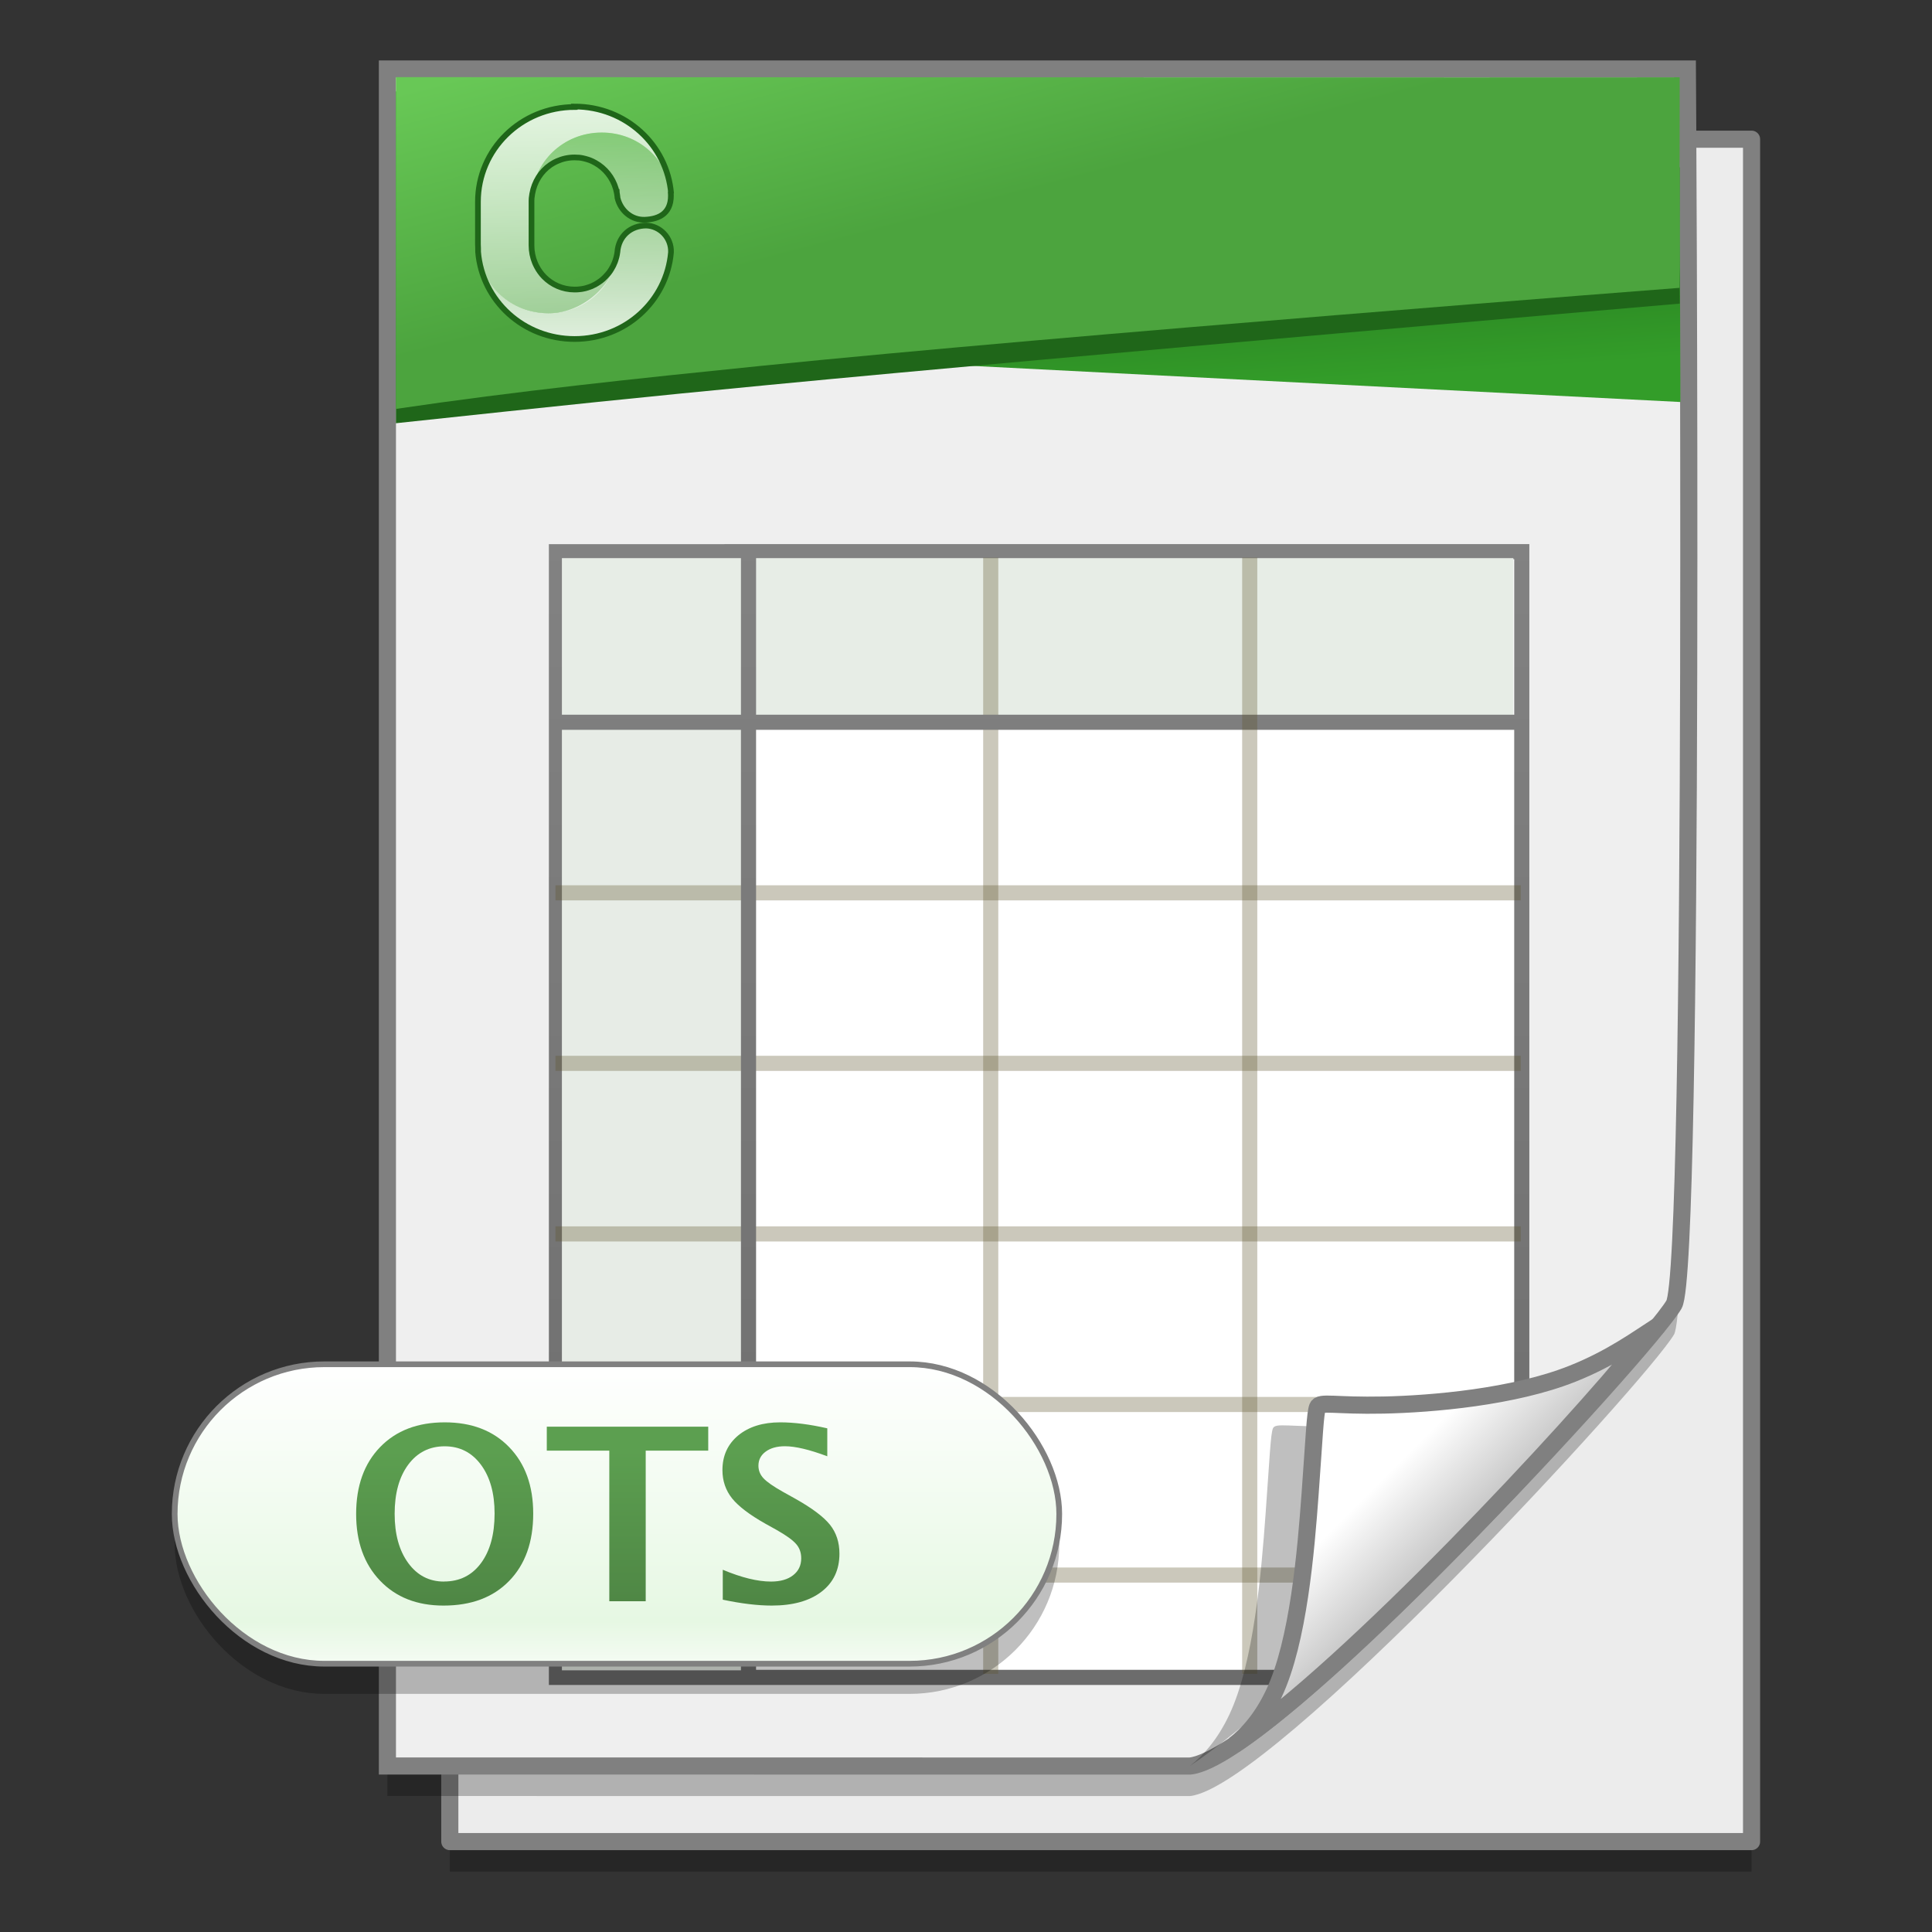 <?xml version="1.0" encoding="UTF-8" standalone="no"?>
<!-- Created with Inkscape (http://www.inkscape.org/) -->

<svg
   xmlns:osb="http://www.openswatchbook.org/uri/2009/osb"
   xmlns:dc="http://purl.org/dc/elements/1.1/"
   xmlns:cc="http://creativecommons.org/ns#"
   xmlns:rdf="http://www.w3.org/1999/02/22-rdf-syntax-ns#"
   xmlns:svg="http://www.w3.org/2000/svg"
   xmlns="http://www.w3.org/2000/svg"
   xmlns:xlink="http://www.w3.org/1999/xlink"
   xmlns:sodipodi="http://sodipodi.sourceforge.net/DTD/sodipodi-0.dtd"
   xmlns:inkscape="http://www.inkscape.org/namespaces/inkscape"
   width="128"
   height="128"
   viewBox="0 0 33.867 33.867"
   version="1.1"
   id="svg8"
   inkscape:version="0.92.2 5c3e80d, 2017-08-06"
   sodipodi:docname="application-vnd.oasis.opendocument.spreadsheet-template.svg">
  <rect x="0" y="0" width="33.867" height="33.867" fill="#333333" stroke="none"/>
  <defs
     id="defs2">
    <linearGradient
       inkscape:collect="always"
       id="linearGradient5369">
      <stop
         style="stop-color:#5c9f50;stop-opacity:1"
         offset="0"
         id="stop5365" />
      <stop
         style="stop-color:#4f8745;stop-opacity:1"
         offset="1"
         id="stop5367" />
    </linearGradient>
    <linearGradient
       osb:paint="solid"
       id="linearGradient6987">
      <stop
         id="stop6985"
         offset="0"
         style="stop-color:#77d2fb;stop-opacity:1;" />
    </linearGradient>
    <linearGradient
       id="linearGradient1268"
       inkscape:collect="always">
      <stop
         id="stop1264"
         offset="0"
         style="stop-color:#68c856;stop-opacity:1" />
      <stop
         id="stop1266"
         offset="1"
         style="stop-color:#4ca43e;stop-opacity:1" />
    </linearGradient>
    <linearGradient
       id="linearGradient3251">
      <stop
         id="stop3253"
         style="stop-color:#828282"
         offset="0" />
      <stop
         id="stop3255"
         style="stop-color:#6c6c6c"
         offset="1" />
    </linearGradient>
    <linearGradient
       gradientTransform="matrix(0.677,0,0,0.598,37.524,268.917)"
       y2="40.011"
       x2="17.072"
       y1="6.002"
       x1="17.072"
       gradientUnits="userSpaceOnUse"
       id="linearGradient1189-8"
       xlink:href="#linearGradient3251"
       inkscape:collect="always" />
    <linearGradient
       id="linearGradient4758">
      <stop
         id="stop4760"
         offset="0"
         style="stop-color:#ffffff;stop-opacity:0.82;" />
      <stop
         id="stop4762"
         offset="1"
         style="stop-color:#ffffff;stop-opacity:0.246;" />
    </linearGradient>
    <linearGradient
       id="linearGradient4714">
      <stop
         style="stop-color:#ffffff;stop-opacity:0.824;"
         offset="0"
         id="stop4716" />
      <stop
         style="stop-color:#ffffff;stop-opacity:0.471;"
         offset="1"
         id="stop4718" />
    </linearGradient>
    <linearGradient
       y2="20.144"
       x2="64.234"
       y1="122.151"
       x1="64.234"
       gradientTransform="matrix(0.049,0,0,0.049,15.717,2.386)"
       gradientUnits="userSpaceOnUse"
       id="linearGradient2071"
       xlink:href="#linearGradient4758"
       inkscape:collect="always" />
    <linearGradient
       y2="109.733"
       x2="64.047"
       y1="6.09"
       x1="64.047"
       gradientTransform="matrix(0.049,0,0,0.049,15.717,2.386)"
       gradientUnits="userSpaceOnUse"
       id="linearGradient2073"
       xlink:href="#linearGradient4714"
       inkscape:collect="always" />
    <linearGradient
       id="linearGradient2324"
       inkscape:collect="always">
      <stop
         id="stop2320"
         offset="0"
         style="stop-color:#ffffff;stop-opacity:1" />
      <stop
         id="stop2322"
         offset="1"
         style="stop-color:#c7c7c7;stop-opacity:1" />
    </linearGradient>
    <linearGradient
       inkscape:collect="always"
       xlink:href="#linearGradient1268"
       id="linearGradient1270"
       x1="6.302"
       y1="264.013"
       x2="7.516"
       y2="268.61"
       gradientUnits="userSpaceOnUse"
       gradientTransform="matrix(0.949,0,0,0.948,36.531,14.484)" />
    <linearGradient
       id="linearGradient4022">
      <stop
         id="stop4024"
         offset="0"
         style="stop-color:#2e8d25;stop-opacity:1" />
      <stop
         id="stop4026"
         offset="1"
         style="stop-color:#339d29;stop-opacity:1" />
    </linearGradient>
    <linearGradient
       inkscape:collect="always"
       xlink:href="#linearGradient4022"
       id="linearGradient1898"
       x1="16.171"
       y1="268.502"
       x2="16.285"
       y2="269.73"
       gradientUnits="userSpaceOnUse"
       gradientTransform="matrix(1.199,0,0,0.948,34.684,14.484)" />
    <linearGradient
       gradientUnits="userSpaceOnUse"
       y2="290.251"
       x2="-59.864"
       y1="289.062"
       x1="-61.053"
       id="linearGradient2326"
       xlink:href="#linearGradient2324"
       inkscape:collect="always"
       gradientTransform="matrix(0.994,0,0,0.994,120.514,1.705)" />
    <linearGradient
       inkscape:collect="always"
       xlink:href="#linearGradient3251"
       id="linearGradient1744"
       gradientUnits="userSpaceOnUse"
       gradientTransform="matrix(0.677,0,0,0.598,37.541,268.917)"
       x1="22.084"
       y1="6"
       x2="22.084"
       y2="40" />
    <linearGradient
       id="linearGradient3878">
      <stop
         id="stop3880"
         offset="0"
         style="stop-color:#ffffff;stop-opacity:1;" />
      <stop
         style="stop-color:#e6f8e3;stop-opacity:1;"
         offset="0.829"
         id="stop3968" />
      <stop
         id="stop3882"
         offset="1"
         style="stop-color:#f8fcf7;stop-opacity:1;" />
    </linearGradient>
    <linearGradient
       gradientUnits="userSpaceOnUse"
       y2="293.29"
       x2="9.183"
       y1="287.842"
       x1="9.183"
       id="linearGradient2562"
       xlink:href="#linearGradient3878"
       inkscape:collect="always"
       gradientTransform="translate(23.256,-15.576)" />
    <linearGradient
       inkscape:collect="always"
       xlink:href="#linearGradient5369"
       id="linearGradient5371"
       x1="33.119"
       y1="273.789"
       x2="33.119"
       y2="276.429"
       gradientUnits="userSpaceOnUse" />
    <linearGradient
       inkscape:collect="always"
       xlink:href="#linearGradient5369"
       id="linearGradient5425"
       gradientUnits="userSpaceOnUse"
       x1="33.119"
       y1="273.789"
       x2="33.119"
       y2="276.429" />
    <linearGradient
       inkscape:collect="always"
       xlink:href="#linearGradient5369"
       id="linearGradient5427"
       gradientUnits="userSpaceOnUse"
       x1="33.119"
       y1="273.789"
       x2="33.119"
       y2="276.429" />
    <linearGradient
       inkscape:collect="always"
       xlink:href="#linearGradient5369"
       id="linearGradient5429"
       gradientUnits="userSpaceOnUse"
       x1="33.119"
       y1="273.789"
       x2="33.119"
       y2="276.429" />
  </defs>
  <sodipodi:namedview
     id="base"
     pagecolor="#ffffff"
     bordercolor="#666666"
     borderopacity="1.0"
     inkscape:pageopacity="0.0"
     inkscape:pageshadow="2"
     inkscape:zoom="2.4101856"
     inkscape:cx="69.661609"
     inkscape:cy="50.750611"
     inkscape:document-units="mm"
     inkscape:current-layer="layer1"
     showgrid="false"
     units="px"
     inkscape:window-width="1600"
     inkscape:window-height="811"
     inkscape:window-x="0"
     inkscape:window-y="0"
     inkscape:window-maximized="1"
     showguides="false" />
  <g
     inkscape:label="Layer 1"
     inkscape:groupmode="layer"
     id="layer1"
     transform="translate(0,-263.133)">
    <g
       id="g3940-7"
       style="font-style:normal;font-variant:normal;font-weight:normal;font-stretch:normal;font-size:6.36px;line-height:125%;font-family:'Lucida Grande';-inkscape-font-specification:'Lucida Grande';letter-spacing:0px;word-spacing:0px;fill:#000000;fill-opacity:1;stroke:none"
       transform="matrix(0.236,0,0,0.236,70.363,243.925)" />
    <g
       style="stroke-width:4.084"
       inkscape:transform-center-y="-9.4924686"
       inkscape:transform-center-x="5.4653607"
       inkscape:label="Capa 1"
       id="layer1-4-3-1"
       transform="matrix(0.536,0,0,0.537,-260.974,-67.765)">
      <g
         style="stroke-width:4.084"
         id="layer1-3-65-9-55"
         inkscape:label="Capa 1"
         transform="translate(0.42,0.035)" />
    </g>
    <g
       style="stroke-width:4.084"
       inkscape:transform-center-y="-9.4924686"
       inkscape:transform-center-x="5.4653607"
       inkscape:label="Capa 1"
       id="layer1-4-582"
       transform="matrix(0.536,0,0,0.537,-260.974,-67.74)">
      <g
         style="stroke-width:4.084"
         id="layer1-3-65-982"
         inkscape:label="Capa 1"
         transform="translate(0.42,0.035)" />
    </g>
    <g
       style="stroke-width:4.084"
       inkscape:transform-center-y="-9.4924686"
       inkscape:transform-center-x="5.4653607"
       inkscape:label="Capa 1"
       id="layer1-4-3-2-07"
       transform="matrix(0.511,0,0,0.512,-295.36,-48.364)">
      <g
         style="stroke-width:4.084"
         id="layer1-3-65-9-9-4"
         inkscape:label="Capa 1"
         transform="translate(0.42,0.035)" />
    </g>
    <g
       style="stroke-width:4.084"
       inkscape:transform-center-y="-9.4924686"
       inkscape:transform-center-x="5.4653607"
       inkscape:label="Capa 1"
       id="layer1-4-1-85"
       transform="matrix(0.511,0,0,0.512,-295.36,-48.34)">
      <g
         style="stroke-width:4.084"
         id="layer1-3-65-2-8"
         inkscape:label="Capa 1"
         transform="translate(0.42,0.035)" />
    </g>
    <g
       style="stroke-width:4.283"
       inkscape:transform-center-y="-9.4924686"
       inkscape:transform-center-x="5.4653607"
       inkscape:label="Capa 1"
       id="layer1-4-3-3-30"
       transform="matrix(0.511,0,0,0.512,-285.786,-54.127)">
      <g
         style="stroke-width:4.283"
         id="layer1-3-65-9-90-62"
         inkscape:label="Capa 1"
         transform="translate(0.42,0.035)" />
    </g>
    <g
       style="stroke-width:4.283"
       inkscape:transform-center-y="-9.4924686"
       inkscape:transform-center-x="5.4653607"
       inkscape:label="Capa 1"
       id="layer1-4-5-25"
       transform="matrix(0.511,0,0,0.512,-288.558,-54.127)">
      <g
         style="stroke-width:4.283"
         id="layer1-3-65-22-2"
         inkscape:label="Capa 1"
         transform="translate(0.42,0.035)" />
    </g>
    <g
       style="stroke-width:4.283"
       inkscape:transform-center-y="-9.4924686"
       inkscape:transform-center-x="5.4653607"
       inkscape:label="Capa 1"
       id="layer1-4-3-8"
       transform="matrix(0.511,0,0,0.512,-210.64,-54.127)">
      <g
         style="stroke-width:4.283"
         id="layer1-3-65-9-6-2"
         inkscape:label="Capa 1"
         transform="translate(0.42,0.035)" />
    </g>
    <g
       style="stroke-width:4.283"
       inkscape:transform-center-y="-9.4924686"
       inkscape:transform-center-x="5.4653607"
       inkscape:label="Capa 1"
       id="layer1-4-57"
       transform="matrix(0.511,0,0,0.512,-213.412,-54.127)">
      <g
         style="stroke-width:4.283"
         id="layer1-3-65-6"
         inkscape:label="Capa 1"
         transform="translate(0.42,0.035)" />
    </g>
    <g
       style="stroke-width:4.283"
       inkscape:transform-center-y="-9.4924686"
       inkscape:transform-center-x="5.4653607"
       inkscape:label="Capa 1"
       id="layer1-4-3-39-7"
       transform="matrix(0.511,0,0,0.512,-210.035,-54.127)">
      <g
         style="stroke-width:4.283"
         id="layer1-3-65-9-0"
         inkscape:label="Capa 1"
         transform="translate(0.42,0.035)" />
    </g>
    <g
       style="stroke-width:4.283"
       inkscape:transform-center-y="-9.4924686"
       inkscape:transform-center-x="5.4653607"
       inkscape:label="Capa 1"
       id="layer1-4-52"
       transform="matrix(0.511,0,0,0.512,-211.465,-54.127)">
      <g
         style="stroke-width:4.283"
         id="layer1-3-65-27"
         inkscape:label="Capa 1"
         transform="translate(0.42,0.035)" />
    </g>
    <g
       style="stroke-width:4.283"
       inkscape:transform-center-y="-9.4924686"
       inkscape:transform-center-x="5.4653607"
       inkscape:label="Capa 1"
       id="layer1-4-3-390"
       transform="matrix(0.511,0,0,0.512,-212.009,-54.127)">
      <g
         style="stroke-width:4.283"
         id="layer1-3-65-9-5"
         inkscape:label="Capa 1"
         transform="translate(0.42,0.035)" />
    </g>
    <g
       style="stroke-width:4.283"
       inkscape:transform-center-y="-9.4924686"
       inkscape:transform-center-x="5.4653607"
       inkscape:label="Capa 1"
       id="layer1-4-2"
       transform="matrix(0.511,0,0,0.512,-213.44,-54.127)">
      <g
         style="stroke-width:4.283"
         id="layer1-3-65-273"
         inkscape:label="Capa 1"
         transform="translate(0.42,0.035)" />
    </g>
    <g
       style="stroke-width:4.284"
       inkscape:transform-center-y="-9.4924686"
       inkscape:transform-center-x="5.4653607"
       inkscape:label="Capa 1"
       id="layer1-4-3-23-1"
       transform="matrix(0.511,0,0,0.512,-292.945,-53.689)">
      <g
         style="stroke-width:4.284"
         id="layer1-3-65-9-65"
         inkscape:label="Capa 1"
         transform="translate(0.42,0.035)" />
    </g>
    <g
       style="stroke-width:4.284"
       inkscape:transform-center-y="-9.4924686"
       inkscape:transform-center-x="5.4653607"
       inkscape:label="Capa 1"
       id="layer1-4-58"
       transform="matrix(0.511,0,0,0.512,-295.716,-53.689)">
      <g
         style="stroke-width:4.284"
         id="layer1-3-65-1"
         inkscape:label="Capa 1"
         transform="translate(0.42,0.035)" />
    </g>
    <g
       id="g3940-52"
       style="font-style:normal;font-variant:normal;font-weight:normal;font-stretch:normal;font-size:6.36px;line-height:125%;font-family:'Lucida Grande';-inkscape-font-specification:'Lucida Grande';letter-spacing:0px;word-spacing:0px;fill:#000000;fill-opacity:1;stroke:none;stroke-width:1.049"
       transform="matrix(0.225,0,0,0.225,-92.287,223.132)" />
    <g
       style="stroke-width:4.284"
       inkscape:transform-center-y="-9.4924686"
       inkscape:transform-center-x="5.4653607"
       inkscape:label="Capa 1"
       id="layer1-4-3-9-1"
       transform="matrix(0.511,0,0,0.512,-296.738,-98.424)">
      <g
         style="stroke-width:4.284"
         id="layer1-3-65-9-7-1"
         inkscape:label="Capa 1"
         transform="translate(0.42,0.035)" />
    </g>
    <g
       style="stroke-width:4.284"
       inkscape:transform-center-y="-9.4924686"
       inkscape:transform-center-x="5.4653607"
       inkscape:label="Capa 1"
       id="layer1-4-03-0"
       transform="matrix(0.511,0,0,0.512,-299.508,-98.424)">
      <g
         style="stroke-width:4.284"
         id="layer1-3-65-98-1"
         inkscape:label="Capa 1"
         transform="translate(0.42,0.035)" />
    </g>
    <g
       id="g3940-6-8"
       style="font-style:normal;font-variant:normal;font-weight:normal;font-stretch:normal;font-size:6.36px;line-height:125%;font-family:'Lucida Grande';-inkscape-font-specification:'Lucida Grande';letter-spacing:0px;word-spacing:0px;fill:#000000;fill-opacity:1;stroke:none;stroke-width:1.049"
       transform="matrix(0.225,0,0,0.225,-96.08,178.396)" />
    <g
       style="stroke-width:4.328"
       inkscape:transform-center-y="-9.4924686"
       inkscape:transform-center-x="5.4653607"
       inkscape:label="Capa 1"
       id="layer1-4-3-3-4-7"
       transform="matrix(0.506,0,0,0.507,-399.206,-99.322)">
      <g
         style="stroke-width:4.328"
         id="layer1-3-65-9-9-71"
         inkscape:label="Capa 1"
         transform="translate(0.42,0.035)" />
    </g>
    <g
       style="stroke-width:4.328"
       inkscape:transform-center-y="-9.4924686"
       inkscape:transform-center-x="5.4653607"
       inkscape:label="Capa 1"
       id="layer1-4-0-60"
       transform="matrix(0.506,0,0,0.507,-401.948,-99.322)">
      <g
         style="stroke-width:4.328"
         id="layer1-3-65-5-09"
         inkscape:label="Capa 1"
         transform="translate(0.42,0.035)" />
    </g>
    <g
       id="g3940-7-5"
       style="font-style:normal;font-variant:normal;font-weight:normal;font-stretch:normal;font-size:6.36px;line-height:125%;font-family:'Lucida Grande';-inkscape-font-specification:'Lucida Grande';letter-spacing:0px;word-spacing:0px;fill:#000000;fill-opacity:1;stroke:none;stroke-width:0.375"
       transform="matrix(0.628,0,0,0.628,-97.187,212.51)" />
    <g
       style="stroke-width:4.084"
       inkscape:transform-center-y="-9.4924686"
       inkscape:transform-center-x="5.4653607"
       inkscape:label="Capa 1"
       id="layer1-4-3-39-3"
       transform="matrix(0.536,0,0,0.537,-333.231,-67.326)">
      <g
         style="stroke-width:4.084"
         id="layer1-3-65-9-0-8"
         inkscape:label="Capa 1"
         transform="translate(0.42,0.035)" />
    </g>
    <g
       style="stroke-width:4.084"
       inkscape:transform-center-y="-9.4924686"
       inkscape:transform-center-x="5.4653607"
       inkscape:label="Capa 1"
       id="layer1-4-5-4"
       transform="matrix(0.536,0,0,0.537,-333.231,-67.301)">
      <g
         style="stroke-width:4.084"
         id="layer1-3-65-22-8"
         inkscape:label="Capa 1"
         transform="translate(0.42,0.035)" />
    </g>
    <g
       style="stroke-width:4.084"
       inkscape:transform-center-y="-9.4924686"
       inkscape:transform-center-x="5.4653607"
       inkscape:label="Capa 1"
       id="layer1-4-3-2-0-8"
       transform="matrix(0.511,0,0,0.512,-367.618,-47.925)">
      <g
         style="stroke-width:4.084"
         id="layer1-3-65-9-9-7-5"
         inkscape:label="Capa 1"
         transform="translate(0.42,0.035)" />
    </g>
    <g
       style="stroke-width:4.084"
       inkscape:transform-center-y="-9.4924686"
       inkscape:transform-center-x="5.4653607"
       inkscape:label="Capa 1"
       id="layer1-4-1-4"
       transform="matrix(0.511,0,0,0.512,-367.618,-47.901)">
      <g
         style="stroke-width:4.084"
         id="layer1-3-65-2-6"
         inkscape:label="Capa 1"
         transform="translate(0.42,0.035)" />
    </g>
    <g
       id="g3940-3-94"
       style="font-style:normal;font-variant:normal;font-weight:normal;font-stretch:normal;font-size:6.36px;line-height:125%;font-family:'Lucida Grande';-inkscape-font-specification:'Lucida Grande';letter-spacing:0px;word-spacing:0px;fill:#000000;fill-opacity:1;stroke:none"
       transform="matrix(0.236,0,0,0.236,-97.213,220.853)" />
    <g
       style="stroke-width:4.084"
       inkscape:transform-center-y="-9.4924686"
       inkscape:transform-center-x="5.4653607"
       inkscape:label="Capa 1"
       id="layer1-4-3-5"
       transform="matrix(0.536,0,0,0.537,-336.071,-67.765)">
      <g
         style="stroke-width:4.084"
         id="layer1-3-65-9-95"
         inkscape:label="Capa 1"
         transform="translate(0.42,0.035)" />
    </g>
    <g
       style="stroke-width:4.084"
       inkscape:transform-center-y="-9.4924686"
       inkscape:transform-center-x="5.4653607"
       inkscape:label="Capa 1"
       id="layer1-4-4"
       transform="matrix(0.536,0,0,0.537,-338.977,-67.765)">
      <g
         style="stroke-width:4.084"
         id="layer1-3-65-917"
         inkscape:label="Capa 1"
         transform="translate(0.42,0.035)" />
    </g>
    <g
       id="g3940-5"
       style="font-style:normal;font-variant:normal;font-weight:normal;font-stretch:normal;font-size:6.36px;line-height:125%;font-family:'Lucida Grande';-inkscape-font-specification:'Lucida Grande';letter-spacing:0px;word-spacing:0px;fill:#000000;fill-opacity:1;stroke:none"
       transform="matrix(0.236,0,0,0.236,-125.572,222.524)" />
    <g
       style="stroke-width:4.084"
       inkscape:transform-center-y="-9.4924686"
       inkscape:transform-center-x="5.4653607"
       inkscape:label="Capa 1"
       id="layer1-4-3-9-5"
       transform="matrix(0.536,0,0,0.537,-398.632,-84.744)">
      <g
         style="stroke-width:4.084"
         id="layer1-3-65-9-29"
         inkscape:label="Capa 1"
         transform="translate(0.42,0.035)" />
    </g>
    <g
       style="stroke-width:4.084"
       inkscape:transform-center-y="-9.4924686"
       inkscape:transform-center-x="5.4653607"
       inkscape:label="Capa 1"
       id="layer1-4-6"
       transform="matrix(0.536,0,0,0.537,-398.632,-84.719)">
      <g
         style="stroke-width:4.084"
         id="layer1-3-65-91"
         inkscape:label="Capa 1"
         transform="translate(0.42,0.035)" />
    </g>
    <g
       style="stroke-width:4.084"
       inkscape:transform-center-y="-9.4924686"
       inkscape:transform-center-x="5.4653607"
       inkscape:label="Capa 1"
       id="layer1-4-3-0"
       transform="matrix(0.536,0,0,0.537,-318.601,-108.046)">
      <g
         style="stroke-width:4.084"
         id="layer1-3-65-9-5-2"
         inkscape:label="Capa 1"
         transform="translate(0.42,0.035)" />
    </g>
    <g
       style="stroke-width:4.084"
       inkscape:transform-center-y="-9.4924686"
       inkscape:transform-center-x="5.4653607"
       inkscape:label="Capa 1"
       id="layer1-4-2-2"
       transform="matrix(0.536,0,0,0.537,-321.508,-108.046)">
      <g
         style="stroke-width:4.084"
         id="layer1-3-65-2-66"
         inkscape:label="Capa 1"
         transform="translate(0.42,0.035)" />
    </g>
    <g
       id="g3940-73"
       style="font-style:normal;font-variant:normal;font-weight:normal;font-stretch:normal;font-size:6.36px;line-height:125%;font-family:'Lucida Grande';-inkscape-font-specification:'Lucida Grande';letter-spacing:0px;word-spacing:0px;fill:#000000;fill-opacity:1;stroke:none"
       transform="matrix(0.236,0,0,0.236,-108.103,182.243)" />
    <g
       style="stroke-width:4.084"
       inkscape:transform-center-y="-9.4924686"
       inkscape:transform-center-x="5.4653607"
       inkscape:label="Capa 1"
       id="layer1-4-3-9-7"
       transform="matrix(0.536,0,0,0.537,-322.579,-154.959)">
      <g
         style="stroke-width:4.084"
         id="layer1-3-65-9-7-7"
         inkscape:label="Capa 1"
         transform="translate(0.42,0.035)" />
    </g>
    <g
       style="stroke-width:4.084"
       inkscape:transform-center-y="-9.4924686"
       inkscape:transform-center-x="5.4653607"
       inkscape:label="Capa 1"
       id="layer1-4-03-8"
       transform="matrix(0.536,0,0,0.537,-325.486,-154.959)">
      <g
         style="stroke-width:4.084"
         id="layer1-3-65-98-4"
         inkscape:label="Capa 1"
         transform="translate(0.42,0.035)" />
    </g>
    <g
       id="g3940-6-1"
       style="font-style:normal;font-variant:normal;font-weight:normal;font-stretch:normal;font-size:6.36px;line-height:125%;font-family:'Lucida Grande';-inkscape-font-specification:'Lucida Grande';letter-spacing:0px;word-spacing:0px;fill:#000000;fill-opacity:1;stroke:none"
       transform="matrix(0.236,0,0,0.236,-112.081,135.33)" />
    <g
       style="stroke-width:4.127"
       inkscape:transform-center-y="-9.4924686"
       inkscape:transform-center-x="5.4653607"
       inkscape:label="Capa 1"
       id="layer1-4-3-3-7"
       transform="matrix(0.531,0,0,0.532,-430.073,-155.9)">
      <g
         style="stroke-width:4.127"
         id="layer1-3-65-9-9-1"
         inkscape:label="Capa 1"
         transform="translate(0.42,0.035)" />
    </g>
    <g
       style="stroke-width:4.127"
       inkscape:transform-center-y="-9.4924686"
       inkscape:transform-center-x="5.4653607"
       inkscape:label="Capa 1"
       id="layer1-4-0-8"
       transform="matrix(0.531,0,0,0.532,-432.95,-155.9)">
      <g
         style="stroke-width:4.127"
         id="layer1-3-65-5-7-3"
         inkscape:label="Capa 1"
         transform="translate(0.42,0.035)" />
    </g>
    <g
       id="g3940-7-8"
       style="font-style:normal;font-variant:normal;font-weight:normal;font-stretch:normal;font-size:6.36px;line-height:125%;font-family:'Lucida Grande';-inkscape-font-specification:'Lucida Grande';letter-spacing:0px;word-spacing:0px;fill:#000000;fill-opacity:1;stroke:none;stroke-width:0.358"
       transform="matrix(0.659,0,0,0.659,-113.242,171.105)" />
    <g
       id="g3940-3-9"
       style="font-style:normal;font-variant:normal;font-weight:normal;font-stretch:normal;font-size:6.36px;line-height:125%;font-family:'Lucida Grande';-inkscape-font-specification:'Lucida Grande';letter-spacing:0px;word-spacing:0px;fill:#000000;fill-opacity:1;stroke:none;stroke-width:0.347"
       transform="matrix(0.679,0,0,0.679,-135.45,172.819)" />
    <g
       id="g3940-38"
       style="font-style:normal;font-variant:normal;font-weight:normal;font-stretch:normal;font-size:6.36px;line-height:125%;font-family:'Lucida Grande';-inkscape-font-specification:'Lucida Grande';letter-spacing:0px;word-spacing:0px;fill:#000000;fill-opacity:1;stroke:none;stroke-width:0.395"
       transform="matrix(0.597,0,0,0.597,-112.442,213.377)" />
    <g
       style="stroke-width:4.084"
       inkscape:transform-center-y="-9.4924686"
       inkscape:transform-center-x="5.4653607"
       inkscape:label="Capa 1"
       id="layer1-4-3-7"
       transform="matrix(0.536,0,0,0.537,-214.249,-62.944)">
      <g
         style="stroke-width:4.084"
         id="layer1-3-65-9-902"
         inkscape:label="Capa 1"
         transform="translate(0.42,0.035)" />
    </g>
    <g
       style="stroke-width:4.084"
       inkscape:transform-center-y="-9.4924686"
       inkscape:transform-center-x="5.4653607"
       inkscape:label="Capa 1"
       id="layer1-4-39-2"
       transform="matrix(0.536,0,0,0.537,-214.249,-62.919)">
      <g
         style="stroke-width:4.084"
         id="layer1-3-65-97"
         inkscape:label="Capa 1"
         transform="translate(0.42,0.035)" />
    </g>
    <g
       style="stroke-width:4.084"
       inkscape:transform-center-y="-9.4924686"
       inkscape:transform-center-x="5.4653607"
       inkscape:label="Capa 1"
       id="layer1-4-3-2-03"
       transform="matrix(0.511,0,0,0.512,-248.635,-43.543)">
      <g
         style="stroke-width:4.084"
         id="layer1-3-65-9-9-9-4"
         inkscape:label="Capa 1"
         transform="translate(0.42,0.035)" />
    </g>
    <g
       style="stroke-width:4.084"
       inkscape:transform-center-y="-9.4924686"
       inkscape:transform-center-x="5.4653607"
       inkscape:label="Capa 1"
       id="layer1-4-1-8"
       transform="matrix(0.511,0,0,0.512,-248.635,-43.519)">
      <g
         style="stroke-width:4.084"
         id="layer1-3-65-2-65"
         inkscape:label="Capa 1"
         transform="translate(0.42,0.035)" />
    </g>
    <g
       id="g5549"
       transform="translate(1.814)">
      <g
         transform="translate(-37.384,-6.6273705e-6)"
         id="g1857">
        <g
           transform="matrix(0.505,0,0,0.506,-251.503,2.936)"
           id="g2695"
           inkscape:label="Capa 1"
           inkscape:transform-center-x="5.4653607"
           inkscape:transform-center-y="-9.4924686"
           style="stroke-width:4.336">
          <g
             transform="translate(0.42,0.035)"
             inkscape:label="Capa 1"
             id="g2693"
             style="stroke-width:4.336" />
        </g>
        <g
           transform="matrix(0.505,0,0,0.506,-254.241,2.936)"
           id="g2699"
           inkscape:label="Capa 1"
           inkscape:transform-center-x="5.4653607"
           inkscape:transform-center-y="-9.4924686"
           style="stroke-width:4.336">
          <g
             transform="translate(0.42,0.035)"
             inkscape:label="Capa 1"
             id="g2697"
             style="stroke-width:4.336" />
        </g>
        <g
           style="stroke-width:4.291"
           inkscape:transform-center-y="-9.4924686"
           inkscape:transform-center-x="5.4653607"
           inkscape:label="Capa 1"
           id="layer1-4-3-3"
           transform="matrix(0.51,0,0,0.511,-220.887,-3.408)">
          <g
             style="stroke-width:4.291"
             id="layer1-3-65-9-9"
             inkscape:label="Capa 1"
             transform="translate(0.42,0.035)" />
        </g>
        <g
           style="stroke-width:4.291"
           inkscape:transform-center-y="-9.4924686"
           inkscape:transform-center-x="5.4653607"
           inkscape:label="Capa 1"
           id="layer1-4-0"
           transform="matrix(0.51,0,0,0.511,-223.653,-3.408)">
          <g
             style="stroke-width:4.291"
             id="layer1-3-65-5"
             inkscape:label="Capa 1"
             transform="translate(0.42,0.035)" />
        </g>
        <g
           id="g3940"
           style="font-style:normal;font-variant:normal;font-weight:normal;font-stretch:normal;font-size:6.36px;line-height:125%;font-family:'Lucida Grande';-inkscape-font-specification:'Lucida Grande';letter-spacing:0px;word-spacing:0px;fill:#000000;fill-opacity:1;stroke:none;stroke-width:1.051"
           transform="matrix(0.224,0,0,0.224,-20.566,272.95)" />
        <g
           id="g3940-2"
           style="font-style:normal;font-variant:normal;font-weight:normal;font-stretch:normal;font-size:6.36px;line-height:125%;font-family:'Lucida Grande';-inkscape-font-specification:'Lucida Grande';letter-spacing:0px;word-spacing:0px;fill:#000000;fill-opacity:1;stroke:none;stroke-width:0.381"
           transform="matrix(0.618,0,0,0.618,-66.581,262.693)" />
        <g
           style="stroke-width:4.291"
           inkscape:transform-center-y="-9.4924686"
           inkscape:transform-center-x="5.4653607"
           inkscape:label="Capa 1"
           id="layer1-4-3-9"
           transform="matrix(0.51,0,0,0.511,-217.771,0.345)">
          <g
             style="stroke-width:4.291"
             id="layer1-3-65-9-97"
             inkscape:label="Capa 1"
             transform="translate(0.42,0.035)" />
        </g>
        <g
           style="stroke-width:4.291"
           inkscape:transform-center-y="-9.4924686"
           inkscape:transform-center-x="5.4653607"
           inkscape:label="Capa 1"
           id="layer1-4-03"
           transform="matrix(0.51,0,0,0.511,-220.537,0.345)">
          <g
             style="stroke-width:4.291"
             id="layer1-3-65-98"
             inkscape:label="Capa 1"
             transform="translate(0.42,0.035)" />
        </g>
        <g
           id="g3940-6"
           style="font-style:normal;font-variant:normal;font-weight:normal;font-stretch:normal;font-size:6.36px;line-height:125%;font-family:'Lucida Grande';-inkscape-font-specification:'Lucida Grande';letter-spacing:0px;word-spacing:0px;fill:#000000;fill-opacity:1;stroke:none;stroke-width:1.051"
           transform="matrix(0.224,0,0,0.224,-17.45,276.703)" />
        <g
           style="stroke-width:4.336"
           inkscape:transform-center-y="-9.4924686"
           inkscape:transform-center-x="5.4653607"
           inkscape:label="Capa 1"
           id="layer1-4-3-3-5"
           transform="matrix(0.505,0,0,0.506,-320.067,-0.551)">
          <g
             style="stroke-width:4.336"
             id="layer1-3-65-9-9-7"
             inkscape:label="Capa 1"
             transform="translate(0.42,0.035)" />
        </g>
        <g
           style="stroke-width:4.336"
           inkscape:transform-center-y="-9.4924686"
           inkscape:transform-center-x="5.4653607"
           inkscape:label="Capa 1"
           id="layer1-4-0-6"
           transform="matrix(0.505,0,0,0.506,-322.805,-0.551)">
          <g
             style="stroke-width:4.336"
             id="layer1-3-65-5-2"
             inkscape:label="Capa 1"
             transform="translate(0.42,0.035)" />
        </g>
        <g
           style="stroke-width:4.284"
           inkscape:transform-center-y="-9.4924686"
           inkscape:transform-center-x="5.4653607"
           inkscape:label="Capa 1"
           id="layer1-4-3"
           transform="matrix(0.511,0,0,0.512,-263.872,-0.148)">
          <g
             style="stroke-width:4.284"
             id="layer1-3-65-9"
             inkscape:label="Capa 1"
             transform="translate(0.42,0.035)" />
        </g>
        <g
           style="stroke-width:4.284"
           inkscape:transform-center-y="-9.4924686"
           inkscape:transform-center-x="5.4653607"
           inkscape:label="Capa 1"
           id="layer1-4"
           transform="matrix(0.511,0,0,0.512,-266.643,-0.148)">
          <g
             style="stroke-width:4.284"
             id="layer1-3-65"
             inkscape:label="Capa 1"
             transform="translate(0.42,0.035)" />
        </g>
        <g
           id="g3940-3"
           style="font-style:normal;font-variant:normal;font-weight:normal;font-stretch:normal;font-size:6.36px;line-height:125%;font-family:'Lucida Grande';-inkscape-font-specification:'Lucida Grande';letter-spacing:0px;word-spacing:0px;fill:#000000;fill-opacity:1;stroke:none;stroke-width:1.049"
           transform="matrix(0.225,0,0,0.225,-63.215,276.673)" />
        <g
           style="stroke-width:4.328"
           inkscape:transform-center-y="-9.4924686"
           inkscape:transform-center-x="5.4653607"
           inkscape:label="Capa 1"
           id="layer1-4-3-3-9"
           transform="matrix(0.506,0,0,0.507,-366.341,-1.045)">
          <g
             style="stroke-width:4.328"
             id="layer1-3-65-9-9-9"
             inkscape:label="Capa 1"
             transform="translate(0.42,0.035)" />
        </g>
        <g
           style="stroke-width:4.328"
           inkscape:transform-center-y="-9.4924686"
           inkscape:transform-center-x="5.4653607"
           inkscape:label="Capa 1"
           id="layer1-4-0-7"
           transform="matrix(0.506,0,0,0.507,-369.083,-1.045)">
          <g
             style="stroke-width:4.328"
             id="layer1-3-65-5-0"
             inkscape:label="Capa 1"
             transform="translate(0.42,0.035)" />
        </g>
        <g
           id="g3940-0"
           style="font-style:normal;font-variant:normal;font-weight:normal;font-stretch:normal;font-size:6.36px;line-height:125%;font-family:'Lucida Grande';-inkscape-font-specification:'Lucida Grande';letter-spacing:0px;word-spacing:0px;fill:#000000;fill-opacity:1;stroke:none;stroke-width:0.413"
           transform="matrix(0.572,0,0,0.572,-8.568,266.974)" />
        <g
           style="stroke-width:4.284"
           inkscape:transform-center-y="-9.4924686"
           inkscape:transform-center-x="5.4653607"
           inkscape:label="Capa 1"
           id="layer1-4-3-23"
           transform="matrix(0.511,0,0,0.512,-295.765,-0.148)">
          <g
             style="stroke-width:4.284"
             id="layer1-3-65-9-6"
             inkscape:label="Capa 1"
             transform="translate(0.42,0.035)" />
        </g>
        <g
           style="stroke-width:4.284"
           inkscape:transform-center-y="-9.4924686"
           inkscape:transform-center-x="5.4653607"
           inkscape:label="Capa 1"
           id="layer1-4-55"
           transform="matrix(0.511,0,0,0.512,-298.535,-0.148)">
          <g
             style="stroke-width:4.284"
             id="layer1-3-65-8"
             inkscape:label="Capa 1"
             transform="translate(0.42,0.035)" />
        </g>
        <g
           id="g3940-1"
           style="font-style:normal;font-variant:normal;font-weight:normal;font-stretch:normal;font-size:6.36px;line-height:125%;font-family:'Lucida Grande';-inkscape-font-specification:'Lucida Grande';letter-spacing:0px;word-spacing:0px;fill:#000000;fill-opacity:1;stroke:none;stroke-width:1.049"
           transform="matrix(0.225,0,0,0.225,-95.107,276.673)" />
        <g
           id="g3940-2-9"
           style="font-style:normal;font-variant:normal;font-weight:normal;font-stretch:normal;font-size:6.36px;line-height:125%;font-family:'Lucida Grande';-inkscape-font-specification:'Lucida Grande';letter-spacing:0px;word-spacing:0px;fill:#000000;fill-opacity:1;stroke:none;stroke-width:0.381"
           transform="matrix(0.619,0,0,0.619,-141.199,266.399)" />
        <g
           style="stroke-width:4.084"
           inkscape:transform-center-y="-9.4924686"
           inkscape:transform-center-x="5.4653607"
           inkscape:label="Capa 1"
           id="layer1-4-3-3-4"
           transform="matrix(0.536,0,0,0.537,-276.431,-13.785)">
          <g
             style="stroke-width:4.084"
             id="layer1-3-65-9-90"
             inkscape:label="Capa 1"
             transform="translate(0.42,0.035)" />
        </g>
        <g
           style="stroke-width:4.084"
           inkscape:transform-center-y="-9.4924686"
           inkscape:transform-center-x="5.4653607"
           inkscape:label="Capa 1"
           id="layer1-4-5"
           transform="matrix(0.536,0,0,0.537,-276.431,-13.76)">
          <g
             style="stroke-width:4.084"
             id="layer1-3-65-22"
             inkscape:label="Capa 1"
             transform="translate(0.42,0.035)" />
        </g>
        <g
           style="stroke-width:4.084"
           inkscape:transform-center-y="-9.4924686"
           inkscape:transform-center-x="5.4653607"
           inkscape:label="Capa 1"
           id="layer1-4-3-2"
           transform="matrix(0.511,0,0,0.512,-310.818,5.616)">
          <g
             style="stroke-width:4.084"
             id="layer1-3-65-9-9-7-9"
             inkscape:label="Capa 1"
             transform="translate(0.42,0.035)" />
        </g>
        <g
           style="stroke-width:4.084"
           inkscape:transform-center-y="-9.4924686"
           inkscape:transform-center-x="5.4653607"
           inkscape:label="Capa 1"
           id="layer1-4-1"
           transform="matrix(0.511,0,0,0.512,-310.818,5.64)">
          <g
             style="stroke-width:4.084"
             id="layer1-3-65-2"
             inkscape:label="Capa 1"
             transform="translate(0.42,0.035)" />
        </g>
        <g
           id="g3940-9"
           style="font-style:normal;font-variant:normal;font-weight:normal;font-stretch:normal;font-size:6.36px;line-height:125%;font-family:'Lucida Grande';-inkscape-font-specification:'Lucida Grande';letter-spacing:0px;word-spacing:0px;fill:#000000;fill-opacity:1;stroke:none;stroke-width:0.364"
           transform="matrix(0.647,0,0,0.647,-110.761,266.762)" />
        <g
           transform="matrix(0.505,0,0,0.506,-220.72,2.936)"
           id="g2695-3"
           inkscape:label="Capa 1"
           inkscape:transform-center-x="5.4653607"
           inkscape:transform-center-y="-9.4924686"
           style="stroke-width:4.336">
          <g
             transform="translate(0.42,0.035)"
             inkscape:label="Capa 1"
             id="g2693-9"
             style="stroke-width:4.336" />
        </g>
        <g
           transform="matrix(0.505,0,0,0.506,-223.458,2.936)"
           id="g2699-0"
           inkscape:label="Capa 1"
           inkscape:transform-center-x="5.4653607"
           inkscape:transform-center-y="-9.4924686"
           style="stroke-width:4.336">
          <g
             transform="translate(0.42,0.035)"
             inkscape:label="Capa 1"
             id="g2697-5"
             style="stroke-width:4.336" />
        </g>
        <g
           style="stroke-width:4.291"
           inkscape:transform-center-y="-9.4924686"
           inkscape:transform-center-x="5.4653607"
           inkscape:label="Capa 1"
           id="layer1-4-3-3-2"
           transform="matrix(0.51,0,0,0.511,-190.104,-3.408)">
          <g
             style="stroke-width:4.291"
             id="layer1-3-65-9-9-2"
             inkscape:label="Capa 1"
             transform="translate(0.42,0.035)" />
        </g>
        <g
           style="stroke-width:4.291"
           inkscape:transform-center-y="-9.4924686"
           inkscape:transform-center-x="5.4653607"
           inkscape:label="Capa 1"
           id="layer1-4-0-73"
           transform="matrix(0.51,0,0,0.511,-192.87,-3.408)">
          <g
             style="stroke-width:4.291"
             id="layer1-3-65-5-7"
             inkscape:label="Capa 1"
             transform="translate(0.42,0.035)" />
        </g>
        <g
           id="g3940-90"
           style="font-style:normal;font-variant:normal;font-weight:normal;font-stretch:normal;font-size:6.36px;line-height:125%;font-family:'Lucida Grande';-inkscape-font-specification:'Lucida Grande';letter-spacing:0px;word-spacing:0px;fill:#000000;fill-opacity:1;stroke:none;stroke-width:1.051"
           transform="matrix(0.224,0,0,0.224,10.217,272.95)" />
        <g
           id="g3940-2-2"
           style="font-style:normal;font-variant:normal;font-weight:normal;font-stretch:normal;font-size:6.36px;line-height:125%;font-family:'Lucida Grande';-inkscape-font-specification:'Lucida Grande';letter-spacing:0px;word-spacing:0px;fill:#000000;fill-opacity:1;stroke:none;stroke-width:0.381"
           transform="matrix(0.618,0,0,0.618,-35.798,262.693)" />
        <g
           style="stroke-width:4.284"
           inkscape:transform-center-y="-9.4924686"
           inkscape:transform-center-x="5.4653607"
           inkscape:label="Capa 1"
           id="layer1-4-3-39"
           transform="matrix(0.511,0,0,0.512,-225.279,-0.148)">
          <g
             style="stroke-width:4.284"
             id="layer1-3-65-9-970"
             inkscape:label="Capa 1"
             transform="translate(0.42,0.035)" />
        </g>
        <g
           style="stroke-width:4.284"
           inkscape:transform-center-y="-9.4924686"
           inkscape:transform-center-x="5.4653607"
           inkscape:label="Capa 1"
           id="layer1-4-39"
           transform="matrix(0.511,0,0,0.512,-228.05,-0.148)">
          <g
             style="stroke-width:4.284"
             id="layer1-3-65-86"
             inkscape:label="Capa 1"
             transform="translate(0.42,0.035)" />
        </g>
        <g
           id="g3940-3-5"
           style="font-style:normal;font-variant:normal;font-weight:normal;font-stretch:normal;font-size:6.36px;line-height:125%;font-family:'Lucida Grande';-inkscape-font-specification:'Lucida Grande';letter-spacing:0px;word-spacing:0px;fill:#000000;fill-opacity:1;stroke:none;stroke-width:1.049"
           transform="matrix(0.225,0,0,0.225,-24.621,276.673)" />
        <g
           id="g3940-2-7"
           style="font-style:normal;font-variant:normal;font-weight:normal;font-stretch:normal;font-size:6.36px;line-height:125%;font-family:'Lucida Grande';-inkscape-font-specification:'Lucida Grande';letter-spacing:0px;word-spacing:0px;fill:#000000;fill-opacity:1;stroke:none;stroke-width:0.381"
           transform="matrix(0.619,0,0,0.619,-70.714,266.399)" />
        <g
           style="stroke-width:4.084"
           inkscape:transform-center-y="-9.4924686"
           inkscape:transform-center-x="5.4653607"
           inkscape:label="Capa 1"
           id="layer1-4-3-3-9-7"
           transform="matrix(0.536,0,0,0.537,-205.946,-13.785)">
          <g
             style="stroke-width:4.084"
             id="layer1-3-65-9-90-6"
             inkscape:label="Capa 1"
             transform="translate(0.42,0.035)" />
        </g>
        <g
           style="stroke-width:4.084"
           inkscape:transform-center-y="-9.4924686"
           inkscape:transform-center-x="5.4653607"
           inkscape:label="Capa 1"
           id="layer1-4-5-2"
           transform="matrix(0.536,0,0,0.537,-205.946,-13.76)">
          <g
             style="stroke-width:4.084"
             id="layer1-3-65-22-7"
             inkscape:label="Capa 1"
             transform="translate(0.42,0.035)" />
        </g>
        <g
           style="stroke-width:4.084"
           inkscape:transform-center-y="-9.4924686"
           inkscape:transform-center-x="5.4653607"
           inkscape:label="Capa 1"
           id="layer1-4-3-2-0"
           transform="matrix(0.511,0,0,0.512,-240.333,5.616)">
          <g
             style="stroke-width:4.084"
             id="layer1-3-65-9-9-0"
             inkscape:label="Capa 1"
             transform="translate(0.42,0.035)" />
        </g>
        <g
           style="stroke-width:4.084"
           inkscape:transform-center-y="-9.4924686"
           inkscape:transform-center-x="5.4653607"
           inkscape:label="Capa 1"
           id="layer1-4-1-3"
           transform="matrix(0.511,0,0,0.512,-240.333,5.64)">
          <g
             style="stroke-width:4.084"
             id="layer1-3-65-2-9"
             inkscape:label="Capa 1"
             transform="translate(0.42,0.035)" />
        </g>
        <g
           id="g3940-9-9"
           style="font-style:normal;font-variant:normal;font-weight:normal;font-stretch:normal;font-size:6.36px;line-height:125%;font-family:'Lucida Grande';-inkscape-font-specification:'Lucida Grande';letter-spacing:0px;word-spacing:0px;fill:#000000;fill-opacity:1;stroke:none;stroke-width:0.364"
           transform="matrix(0.647,0,0,0.647,-40.276,266.762)" />
        <g
           style="stroke-width:4.284"
           inkscape:transform-center-y="-9.4924686"
           inkscape:transform-center-x="5.4653607"
           inkscape:label="Capa 1"
           id="layer1-4-3-9-9"
           transform="matrix(0.511,0,0,0.512,-141.738,-0.148)">
          <g
             style="stroke-width:4.284"
             id="layer1-3-65-9-7"
             inkscape:label="Capa 1"
             transform="translate(0.42,0.035)" />
        </g>
        <g
           style="stroke-width:4.284"
           inkscape:transform-center-y="-9.4924686"
           inkscape:transform-center-x="5.4653607"
           inkscape:label="Capa 1"
           id="layer1-4-03-1"
           transform="matrix(0.511,0,0,0.512,-144.509,-0.148)">
          <g
             style="stroke-width:4.284"
             id="layer1-3-65-98-7"
             inkscape:label="Capa 1"
             transform="translate(0.42,0.035)" />
        </g>
        <g
           id="g3940-6-2"
           style="font-style:normal;font-variant:normal;font-weight:normal;font-stretch:normal;font-size:6.36px;line-height:125%;font-family:'Lucida Grande';-inkscape-font-specification:'Lucida Grande';letter-spacing:0px;word-spacing:0px;fill:#000000;fill-opacity:1;stroke:none;stroke-width:1.049"
           transform="matrix(0.225,0,0,0.225,58.92,276.673)" />
        <g
           id="g3940-2-5"
           style="font-style:normal;font-variant:normal;font-weight:normal;font-stretch:normal;font-size:6.36px;line-height:125%;font-family:'Lucida Grande';-inkscape-font-specification:'Lucida Grande';letter-spacing:0px;word-spacing:0px;fill:#000000;fill-opacity:1;stroke:none;stroke-width:0.381"
           transform="matrix(0.619,0,0,0.619,12.827,266.399)" />
        <g
           style="stroke-width:4.084"
           inkscape:transform-center-y="-9.4924686"
           inkscape:transform-center-x="5.4653607"
           inkscape:label="Capa 1"
           id="layer1-4-3-3-3"
           transform="matrix(0.536,0,0,0.537,-122.405,-13.785)">
          <g
             style="stroke-width:4.084"
             id="layer1-3-65-9-90-9"
             inkscape:label="Capa 1"
             transform="translate(0.42,0.035)" />
        </g>
        <g
           style="stroke-width:4.084"
           inkscape:transform-center-y="-9.4924686"
           inkscape:transform-center-x="5.4653607"
           inkscape:label="Capa 1"
           id="layer1-4-5-9"
           transform="matrix(0.536,0,0,0.537,-122.405,-13.76)">
          <g
             style="stroke-width:4.084"
             id="layer1-3-65-22-9"
             inkscape:label="Capa 1"
             transform="translate(0.42,0.035)" />
        </g>
        <g
           style="stroke-width:4.084"
           inkscape:transform-center-y="-9.4924686"
           inkscape:transform-center-x="5.4653607"
           inkscape:label="Capa 1"
           id="layer1-4-3-2-1"
           transform="matrix(0.511,0,0,0.512,-156.792,5.616)">
          <g
             style="stroke-width:4.084"
             id="layer1-3-65-9-9-7-3"
             inkscape:label="Capa 1"
             transform="translate(0.42,0.035)" />
        </g>
        <g
           style="stroke-width:4.084"
           inkscape:transform-center-y="-9.4924686"
           inkscape:transform-center-x="5.4653607"
           inkscape:label="Capa 1"
           id="layer1-4-1-2"
           transform="matrix(0.511,0,0,0.512,-156.792,5.64)">
          <g
             style="stroke-width:4.084"
             id="layer1-3-65-2-3"
             inkscape:label="Capa 1"
             transform="translate(0.42,0.035)" />
        </g>
        <g
           id="g3940-9-6"
           style="font-style:normal;font-variant:normal;font-weight:normal;font-stretch:normal;font-size:6.36px;line-height:125%;font-family:'Lucida Grande';-inkscape-font-specification:'Lucida Grande';letter-spacing:0px;word-spacing:0px;fill:#000000;fill-opacity:1;stroke:none;stroke-width:0.364"
           transform="matrix(0.647,0,0,0.647,43.265,266.762)" />
        <rect
           y="266.099"
           x="43.455"
           height="29.842"
           width="22.819"
           id="rect2342"
           style="opacity:0.25;fill:#000000;fill-opacity:1;fill-rule:nonzero;stroke:none;stroke-width:0.3;stroke-linecap:round;stroke-linejoin:round;stroke-miterlimit:4;stroke-dasharray:none;stroke-dashoffset:0;stroke-opacity:1;paint-order:markers fill stroke" />
        <rect
           style="opacity:1;fill:#ececec;fill-opacity:1;fill-rule:nonzero;stroke:#808080;stroke-width:0.3;stroke-linecap:round;stroke-linejoin:round;stroke-miterlimit:4;stroke-dasharray:none;stroke-dashoffset:0;stroke-opacity:1;paint-order:markers fill stroke"
           id="rect2269"
           width="22.819"
           height="29.842"
           x="43.455"
           y="265.573" />
        <path
           sodipodi:nodetypes="cccscc"
           inkscape:connector-curvature="0"
           id="path2435"
           d="m 42.361,294.616 v -29.748 h 22.788 c 0,0 0.139,21.024 -0.235,21.659 -0.478,0.812 -7.048,7.95 -8.486,8.09 z"
           style="opacity:0.25;fill:#000000;fill-opacity:1;stroke:none;stroke-width:0.3;stroke-miterlimit:4;stroke-dasharray:none;stroke-opacity:1" />
        <path
           style="opacity:1;fill:#efefef;fill-opacity:1;stroke:#808080;stroke-width:0.3;stroke-miterlimit:4;stroke-dasharray:none;stroke-opacity:1"
           d="m 42.361,294.09 v -29.748 h 22.788 c 0,0 0.139,21.024 -0.235,21.659 -0.478,0.812 -7.048,7.95 -8.486,8.09 z"
           id="path2271"
           inkscape:connector-curvature="0"
           sodipodi:nodetypes="cccscc" />
        <path
           style="fill:#ffffff;stroke:url(#linearGradient1744);stroke-width:0.265;stroke-linecap:square"
           d="m 45.324,272.804 v 19.733 h 13.21 c -0.009,-0.235 0.039,-0.497 0.172,-0.792 0.309,-0.687 1.05,-1.546 1.713,-2.24 0.639,-0.669 1.203,-1.184 1.827,-1.052 v -15.65 z"
           id="rect1738"
           inkscape:connector-curvature="0" />
        <path
           style="fill:#e7ece6;fill-opacity:1;stroke:none;stroke-width:0.265;stroke-linecap:square"
           d="m 45.42,275.807 v 16.606 h 3.2 v -16.606 z"
           id="rect1253-9"
           inkscape:connector-curvature="0" />
        <path
           inkscape:connector-curvature="0"
           style="fill:#e7ede6;fill-opacity:1;stroke:none;stroke-width:0.265;stroke-linecap:square"
           d="m 45.42,272.917 v 2.887 h 16.678 v -2.887 z"
           id="rect1244-8" />
        <path
           style="fill:none;stroke:#5d542c;stroke-width:0.265;stroke-opacity:0.324"
           d="m 52.937,272.908 v 19.567"
           id="path1149-6"
           inkscape:connector-curvature="0" />
        <path
           style="fill:none;stroke:#5d542c;stroke-width:0.265;stroke-opacity:0.324"
           d="M 62.228,278.784 H 45.307"
           id="path1151-5"
           inkscape:connector-curvature="0" />
        <path
           style="fill:none;stroke:#5d542c;stroke-width:0.265;stroke-opacity:0.324"
           d="M 62.228,281.773 H 45.307"
           id="path1153-7"
           inkscape:connector-curvature="0" />
        <path
           style="fill:none;stroke:#5d542c;stroke-width:0.265;stroke-opacity:0.324"
           d="M 62.228,284.763 H 45.307"
           id="path1155-6"
           inkscape:connector-curvature="0" />
        <path
           style="fill:none;stroke:#5d542c;stroke-width:0.265;stroke-opacity:0.324"
           d="M 62.228,287.753 H 45.307"
           id="path1157-2"
           inkscape:connector-curvature="0" />
        <path
           style="fill:none;stroke:#5d542c;stroke-width:0.265;stroke-opacity:0.324"
           d="M 59.23,290.743 H 45.307"
           id="path1159-7"
           inkscape:connector-curvature="0" />
        <path
           style="fill:none;stroke:url(#linearGradient1189-8);stroke-width:0.265"
           d="M 62.228,275.794 H 45.307 m 3.384,-2.988 v 19.73"
           id="path1163-0"
           inkscape:connector-curvature="0" />
        <path
           inkscape:connector-curvature="0"
           id="path1214-3"
           d="m 57.477,272.907 v 19.568"
           style="fill:none;stroke:#5d542c;stroke-width:0.265;stroke-opacity:0.324" />
        <path
           sodipodi:nodetypes="csscssccc"
           inkscape:connector-curvature="0"
           id="path2383"
           d="m 63.854,286.744 c -0.357,0.228 -0.814,0.568 -1.5,0.841 -1.028,0.41 -2.463,0.532 -3.313,0.55 -0.85,0.018 -1.115,-0.068 -1.157,0.036 -0.042,0.104 -0.057,0.512 -0.13,1.513 -0.073,1.001 -0.204,2.595 -0.635,3.507 -0.206,0.436 -0.454,0.713 -0.69,0.898 2.011,-1.341 5.938,-5.564 7.09,-6.998 z"
           style="opacity:0.25;fill:#000000;fill-opacity:1;stroke:none;stroke-width:0.3;stroke-miterlimit:4;stroke-dasharray:none;stroke-opacity:1" />
        <path
           style="opacity:1;fill:url(#linearGradient2326);fill-opacity:1;stroke:#808080;stroke-width:0.3;stroke-miterlimit:4;stroke-dasharray:none;stroke-opacity:1"
           d="m 64.636,286.372 c -0.357,0.228 -0.814,0.568 -1.5,0.841 -1.028,0.41 -2.463,0.532 -3.313,0.55 -0.85,0.018 -1.115,-0.068 -1.157,0.036 -0.042,0.104 -0.057,0.512 -0.13,1.513 -0.073,1.001 -0.204,2.595 -0.635,3.507 -0.206,0.436 -0.454,0.713 -0.69,0.898 2.011,-1.341 5.938,-5.564 7.09,-6.998 z"
           id="path2285"
           inkscape:connector-curvature="0"
           sodipodi:nodetypes="csscssccc" />
        <path
           style="opacity:1;fill:url(#linearGradient1898);fill-opacity:1;stroke:none;stroke-width:0.1;stroke-miterlimit:4;stroke-dasharray:none;stroke-opacity:1"
           d="m 47.877,264.493 -4.342,2.335 0.159,2.264 21.333,1.088 c 0,-0.43 -0.012,-2.53 -0.012,-4.112 -0.421,-0.294 -6.442,-1.005 -7.01,-1.181 -0.441,-0.137 -0.96,-0.222 -1.461,-0.279 -0.517,-0.059 -1.014,-0.088 -1.388,-0.114 z"
           id="path1119"
           inkscape:connector-curvature="0"
           sodipodi:nodetypes="ccccccccc" />
        <path
           inkscape:connector-curvature="0"
           id="path1272"
           d="m 42.51,264.735 v 5.817 c 2.915,-0.312 4.349,-0.461 6.526,-0.67 5.323,-0.511 15.979,-1.427 15.979,-1.427 -0.004,-1.372 -0.066,-1.386 -0.066,-2.671 -0.455,-0.295 -4.606,-0.477 -5.219,-0.654 -0.476,-0.137 -1.037,-0.223 -1.578,-0.28 -0.558,-0.059 -1.095,-0.089 -1.499,-0.114 z"
           style="opacity:1;fill:#1f6619;fill-opacity:1;stroke:none;stroke-width:0.3;stroke-miterlimit:4;stroke-dasharray:none;stroke-opacity:1"
           sodipodi:nodetypes="ccacccccc" />
        <path
           style="opacity:1;fill:url(#linearGradient1270);fill-opacity:1;stroke:none;stroke-width:0.3;stroke-miterlimit:4;stroke-dasharray:none;stroke-opacity:1"
           d="m 42.51,264.484 v 5.817 c 2.11,-0.312 4.247,-0.536 6.376,-0.752 5.367,-0.545 16.125,-1.37 16.125,-1.37 0,-1.198 0.003,-2.589 0.003,-3.691 -0.481,0.006 -22.504,-0.003 -22.504,-0.003 z"
           id="path1126"
           inkscape:connector-curvature="0"
           sodipodi:nodetypes="ccacccc" />
        <g
           id="g1903"
           transform="translate(77.877)">
          <g
             transform="matrix(0.716,0,0,0.711,-45.743,263.097)"
             id="g4253"
             style="stroke-width:0.371">
            <g
               id="g4230"
               style="stroke-width:0.371">
              <path
                 sodipodi:nodetypes="cccccccccccccccssssssssssscccccccsssccccccscccccsccccccccccsccccsccscscccs"
                 inkscape:connector-curvature="0"
                 id="path3063"
                 d="m 18.879,2.686 c 0.01,0 0.019,0.003 0.029,0.003 0.149,0.002 0.295,0.016 0.436,0.043 0.064,0.013 0.124,0.036 0.186,0.054 0.083,0.023 0.166,0.044 0.245,0.075 0.064,0.026 0.124,0.06 0.185,0.091 0.072,0.037 0.146,0.072 0.214,0.116 0.059,0.038 0.111,0.084 0.166,0.126 0.06,0.047 0.122,0.091 0.177,0.143 0.052,0.049 0.098,0.105 0.145,0.159 0.049,0.056 0.1,0.111 0.143,0.171 0.043,0.06 0.079,0.125 0.117,0.189 0.037,0.063 0.074,0.125 0.105,0.191 0.173,0.449 0.008,-0.055 -0.129,-0.069 C 20.836,3.898 20.766,3.823 20.69,3.755 20.614,3.688 20.532,3.627 20.445,3.574 20.358,3.52 20.265,3.474 20.168,3.437 20.071,3.399 19.969,3.368 19.864,3.349 19.76,3.329 19.65,3.319 19.54,3.319 h -0.012 c -0.117,0 -0.232,0.012 -0.342,0.034 -0.11,0.022 -0.216,0.054 -0.317,0.095 -0.101,0.042 -0.198,0.092 -0.288,0.151 -0.09,0.059 -0.174,0.127 -0.251,0.202 -0.077,0.075 -0.146,0.155 -0.208,0.243 -0.061,0.088 -0.217,0.319 -0.279,0.681 -0.007,0.039 -0.017,0.105 -0.023,0.228 0.002,-0.01 0.003,-0.019 0.005,-0.029 0.03,-0.334 0.205,-0.623 0.461,-0.801 0.002,-0.001 0.004,-0.003 0.006,-0.005 0.004,-0.003 0.007,-0.005 0.011,-0.008 0.015,-0.01 0.032,-0.02 0.048,-0.029 0.015,-0.009 0.03,-0.017 0.045,-0.025 0.019,-0.01 0.039,-0.019 0.059,-0.028 0.13,-0.058 0.272,-0.091 0.424,-0.091 h 0.003 c 0.034,0 0.068,0.001 0.102,0.005 0.003,3.006e-4 0.006,-3.253e-4 0.009,0 0.017,0.002 0.034,0.005 0.051,0.008 10e-4,1.577e-4 0.002,-1.627e-4 0.003,0 0.016,0.003 0.032,0.006 0.048,0.009 0.02,0.004 0.038,0.009 0.057,0.014 0.017,0.005 0.034,0.01 0.051,0.015 0.014,0.005 0.029,0.009 0.043,0.014 0.003,9.631e-4 0.005,0.002 0.008,0.003 0.002,5.825e-4 0.003,9.507e-4 0.005,0.002 0.044,0.017 0.087,0.039 0.128,0.062 0.003,0.001 0.005,0.003 0.008,0.005 0.238,0.135 0.419,0.361 0.499,0.635 0.008,0.027 0.015,0.054 0.022,0.082 h 0.002 c 1.97e-4,0.005 0.001,0.009 0.002,0.014 9.9e-5,4.88e-4 -9.8e-5,0.001 0,0.002 6.4e-5,0.001 -6.9e-5,0.002 0,0.003 0.003,0.017 0.007,0.034 0.009,0.051 0.003,0.017 0.004,0.035 0.006,0.052 4.9e-5,5.165e-4 -4.9e-5,0.001 0,0.002 6.62e-4,0.007 8.56e-4,0.013 0.002,0.02 1.13e-4,4.928e-4 -1.13e-4,0.001 0,0.002 0.076,0.322 0.352,0.554 0.672,0.541 0.357,-0.015 0.691,-0.166 0.631,-0.715 -9.31e-4,-0.008 -0.002,-0.016 -0.003,-0.025 v -0.002 C 21.087,3.577 20.093,2.686 18.879,2.686 Z m 1.756,2.925 c -0.382,0 -0.68,0.257 -0.708,0.659 -0.06,0.784 -0.861,1.509 -1.697,1.503 h -0.012 c -0.887,0 -1.613,-0.66 -1.7,-1.511 0.1,1.204 1.116,2.144 2.363,2.144 1.244,0 2.258,-0.936 2.361,-2.136 h -0.005 c 0.013,-0.362 -0.267,-0.648 -0.601,-0.659 z"
                 style="fill:url(#linearGradient2071);fill-opacity:1;stroke:none;stroke-width:0.371" />
              <path
                 inkscape:connector-curvature="0"
                 id="rect3005"
                 d="m 18.877,2.686 c -1.314,0 -2.37,1.043 -2.37,2.338 v 1.044 c 0,1.295 1.057,2.338 2.37,2.338 -0.01,0 -0.019,-0.003 -0.029,-0.003 C 18.699,8.402 18.553,8.388 18.412,8.36 18.348,8.348 18.288,8.324 18.226,8.306 18.143,8.283 18.06,8.263 17.981,8.231 17.917,8.205 17.857,8.171 17.796,8.14 17.724,8.103 17.65,8.068 17.582,8.025 c -0.059,-0.038 -0.111,-0.084 -0.166,-0.126 -0.06,-0.047 -0.122,-0.091 -0.177,-0.143 -0.052,-0.049 -0.097,-0.105 -0.145,-0.159 -0.049,-0.056 -0.1,-0.111 -0.143,-0.171 -0.043,-0.06 -0.079,-0.125 -0.117,-0.189 -0.037,-0.063 -0.074,-0.125 -0.105,-0.191 -0.031,-0.066 -0.056,-0.135 -0.08,-0.205 -0.025,-0.07 -0.05,-0.141 -0.068,-0.214 -0.019,-0.075 -0.03,-0.153 -0.042,-0.231 -0.001,-0.009 -4.19e-4,-0.018 -0.002,-0.026 0.012,0.068 0.02,0.138 0.04,0.203 0.03,0.099 0.068,0.194 0.116,0.285 0.047,0.091 0.102,0.177 0.165,0.257 0.062,0.08 0.132,0.155 0.208,0.223 0.076,0.068 0.157,0.128 0.245,0.182 0.087,0.054 0.18,0.099 0.277,0.137 0.097,0.038 0.198,0.068 0.303,0.088 0.105,0.02 0.214,0.029 0.325,0.029 h 0.012 c 0.117,0 0.232,-0.012 0.342,-0.034 0.11,-0.022 0.216,-0.054 0.317,-0.095 0.101,-0.042 0.198,-0.092 0.288,-0.151 0.09,-0.059 0.174,-0.127 0.251,-0.202 0.077,-0.075 0.146,-0.155 0.208,-0.243 0.061,-0.088 0.115,-0.183 0.159,-0.282 0.015,-0.033 0.141,-0.305 0.128,-0.459 -0.013,0.06 -0.031,0.117 -0.051,0.171 -0.004,0.012 -0.008,0.024 -0.012,0.035 -0.002,0.004 -0.004,0.008 -0.006,0.012 -0.011,0.028 -0.022,0.054 -0.035,0.08 -0.002,0.004 -0.004,0.007 -0.006,0.011 -0.001,0.002 -0.002,0.004 -0.003,0.006 -0.013,0.024 -0.026,0.047 -0.04,0.069 -0.017,0.028 -0.035,0.055 -0.054,0.08 -0.004,0.006 -0.009,0.011 -0.014,0.017 -0.004,0.006 -0.009,0.011 -0.014,0.017 -0.019,0.023 -0.039,0.044 -0.059,0.065 -0.001,0.001 -0.002,0.003 -0.003,0.005 -0.035,0.036 -0.073,0.07 -0.112,0.1 -0.01,0.008 -0.02,0.016 -0.031,0.023 -0.004,0.003 -0.009,0.006 -0.014,0.009 -0.013,0.009 -0.027,0.018 -0.04,0.026 -0.015,0.009 -0.03,0.018 -0.045,0.026 -0.003,0.002 -0.006,0.004 -0.009,0.006 -0.005,0.003 -0.011,0.005 -0.017,0.008 -0.02,0.011 -0.041,0.022 -0.062,0.031 -0.017,0.008 -0.035,0.013 -0.052,0.02 -0.016,0.006 -0.033,0.012 -0.049,0.017 -0.005,0.001 -0.009,0.003 -0.014,0.005 -0.016,0.005 -0.032,0.01 -0.048,0.014 -0.002,5.027e-4 -0.004,0.001 -0.006,0.002 -0.025,0.006 -0.051,0.011 -0.077,0.015 -0.017,0.003 -0.034,0.004 -0.051,0.006 -0.004,4.091e-4 -0.007,0.001 -0.011,0.002 -0.015,0.002 -0.03,0.004 -0.045,0.005 -0.003,1.873e-4 -0.006,-1.577e-4 -0.009,0 -0.018,9.387e-4 -0.036,0.002 -0.054,0.002 h -0.003 c -0.293,0 -0.556,-0.121 -0.747,-0.317 -0.036,-0.037 -0.07,-0.077 -0.1,-0.119 -0.03,-0.042 -0.057,-0.086 -0.082,-0.132 -0.016,-0.031 -0.031,-0.063 -0.045,-0.095 -0.053,-0.13 -0.083,-0.273 -0.083,-0.424 V 5.026 c 0,-0.004 -4.3e-5,-0.008 0,-0.012 -2.4e-5,-0.004 0,-0.007 0,-0.011 0,-0.009 0.001,-0.019 0.002,-0.028 4.4e-5,-0.001 -4.7e-5,-0.002 0,-0.003 1.8e-5,-0.001 -2e-5,-0.002 0,-0.003 2.5e-5,-5.125e-4 -2.6e-5,-0.001 0,-0.002 0.019,-0.916 0.772,-1.648 1.706,-1.648 h 0.012 c 0.887,0 1.613,0.66 1.7,1.511 C 21.14,3.627 20.125,2.686 18.877,2.686 Z"
                 style="fill:url(#linearGradient2073);fill-opacity:1;stroke:none;stroke-width:0.371" />
            </g>
          </g>
          <path
             sodipodi:nodetypes="ccsccscccccccccccccccccccccccccccccccccccssccccsscscccccccccccssccccccccccccccccccccccccccc"
             inkscape:connector-curvature="0"
             id="path2224"
             d="m -32.232,265.008 v 5.1e-4 c -0.94,0 -1.697,0.742 -1.697,1.663 v 0.743 c 0.004,0.045 0.002,0.091 0.003,0.136 0.071,0.856 0.798,1.525 1.691,1.525 0.891,0 1.616,-0.666 1.69,-1.52 v 0 c 0.009,-0.258 -0.194,-0.461 -0.433,-0.469 -0.273,0 -0.487,0.183 -0.507,0.469 -0.002,0.028 -0.011,0.055 -0.016,0.082 -0.007,0.022 -0.012,0.046 -0.02,0.067 -0.003,0.008 -0.006,0.017 -0.009,0.025 -0.001,0.003 -0.003,0.006 -0.004,0.009 -0.008,0.02 -0.016,0.039 -0.025,0.057 -0.001,0.003 -0.003,0.005 -0.005,0.008 -7.94e-4,10e-4 -0.001,0.003 -0.002,0.004 -0.009,0.017 -0.018,0.033 -0.028,0.049 -0.012,0.02 -0.025,0.039 -0.039,0.057 -0.003,0.004 -0.007,0.008 -0.01,0.012 -0.003,0.004 -0.007,0.008 -0.01,0.012 -0.013,0.016 -0.028,0.031 -0.042,0.046 -9.26e-4,9.5e-4 -0.002,0.002 -0.003,0.003 -0.025,0.026 -0.052,0.05 -0.08,0.071 -0.007,0.006 -0.015,0.01 -0.022,0.015 -0.003,0.002 -0.007,0.004 -0.01,0.007 -0.009,0.006 -0.019,0.013 -0.029,0.019 -0.01,0.006 -0.021,0.013 -0.032,0.019 -0.002,10e-4 -0.004,0.003 -0.006,0.004 -0.004,0.002 -0.009,0.003 -0.012,0.005 -0.015,0.007 -0.029,0.016 -0.044,0.022 -0.012,0.005 -0.025,0.01 -0.038,0.014 -0.012,0.004 -0.023,0.008 -0.035,0.012 -0.003,10e-4 -0.006,0.002 -0.01,0.003 -0.011,0.003 -0.023,0.007 -0.034,0.01 -0.001,3.7e-4 -0.003,8.5e-4 -0.005,10e-4 -0.018,0.004 -0.036,0.008 -0.055,0.011 -0.012,0.002 -0.025,0.003 -0.037,0.004 -0.003,2.9e-4 -0.005,9.2e-4 -0.008,10e-4 -0.011,0.001 -0.021,0.003 -0.032,0.003 -0.002,1.3e-4 -0.004,-1.1e-4 -0.007,0 -0.013,6.6e-4 -0.026,10e-4 -0.039,10e-4 h -0.002 c -0.209,0 -0.398,-0.085 -0.535,-0.225 -0.026,-0.026 -0.05,-0.055 -0.071,-0.085 -0.022,-0.03 -0.041,-0.061 -0.058,-0.094 -0.012,-0.022 -0.022,-0.045 -0.032,-0.068 -0.038,-0.093 -0.059,-0.194 -0.059,-0.301 v -0.767 c 0,-0.003 -3.1e-5,-0.006 0,-0.009 -1.8e-5,-0.003 0,-0.005 0,-0.008 0,-0.007 8.2e-4,-0.013 0.001,-0.02 3e-5,-7.1e-4 -3.4e-5,-10e-4 0,-0.002 1.1e-5,-7.4e-4 -1.5e-5,-0.001 0,-0.002 1.6e-5,-3.7e-4 -1.9e-5,-8e-4 0,-0.001 6.88e-4,-0.033 0.009,-0.064 0.012,-0.097 0.037,-0.209 0.151,-0.391 0.316,-0.505 0.002,-10e-4 0.003,-0.002 0.004,-0.003 0.003,-0.002 0.005,-0.004 0.008,-0.005 0.011,-0.007 0.023,-0.014 0.034,-0.021 0.011,-0.006 0.021,-0.012 0.032,-0.018 0.014,-0.007 0.028,-0.013 0.042,-0.02 0.093,-0.042 0.196,-0.065 0.304,-0.065 h 0.002 c 0.025,0 0.049,10e-4 0.073,0.003 0.002,2.1e-4 0.004,-2.4e-4 0.007,0 0.012,10e-4 0.024,0.004 0.036,0.005 7.14e-4,1.2e-4 0.001,-1.1e-4 0.002,0 0.012,0.002 0.022,0.004 0.034,0.007 0.014,0.003 0.027,0.006 0.041,0.01 0.013,0.003 0.024,0.007 0.037,0.011 0.01,0.003 0.02,0.006 0.03,0.01 0.002,6.9e-4 0.004,6.4e-4 0.006,0.002 0.001,4.2e-4 0.002,7.4e-4 0.003,10e-4 0.032,0.012 0.062,0.028 0.091,0.044 0.002,0.001 0.004,0.002 0.006,0.003 0.17,0.096 0.3,0.257 0.357,0.451 0.006,0.019 0.011,0.039 0.015,0.058 h 0.001 c 1.41e-4,0.003 9e-4,0.007 10e-4,0.01 7e-5,3.5e-4 -7.1e-5,8.2e-4 0,0.001 4.5e-5,7.5e-4 -5e-5,10e-4 0,0.002 0.002,0.012 0.004,0.024 0.006,0.036 0.002,0.012 0.004,0.025 0.005,0.037 3.6e-5,3.7e-4 -3.4e-5,7.9e-4 0,10e-4 4.76e-4,0.005 5.82e-4,0.009 10e-4,0.015 8.1e-5,3.4e-4 -8.1e-5,7.9e-4 0,0.001 0.054,0.229 0.252,0.394 0.481,0.384 0.253,-0.01 0.488,-0.117 0.452,-0.496 0.002,0.013 0.006,0.024 0.007,0.037 -0.071,-0.856 -0.798,-1.525 -1.691,-1.525 z"
             style="fill:none;fill-opacity:1;stroke:#1f6619;stroke-width:0.1;stroke-miterlimit:4;stroke-dasharray:none;stroke-opacity:1" />
        </g>
      </g>
      <g
         transform="translate(-23.613,14.773)"
         id="g5423">
        <rect
           rx="2.624"
           ry="2.624"
           y="272.804"
           x="24.861"
           height="5.249"
           width="15.506"
           id="rect2512"
           style="opacity:0.25;fill:#000000;fill-opacity:1;fill-rule:nonzero;stroke:none;stroke-width:0.1;stroke-linecap:round;stroke-linejoin:round;stroke-miterlimit:4;stroke-dasharray:none;stroke-dashoffset:0;stroke-opacity:1;paint-order:markers fill stroke" />
        <rect
           style="opacity:1;fill:url(#linearGradient2562);fill-opacity:1;fill-rule:nonzero;stroke:#808080;stroke-width:0.1;stroke-linecap:round;stroke-linejoin:round;stroke-miterlimit:4;stroke-dasharray:none;stroke-dashoffset:0;stroke-opacity:1;paint-order:markers fill stroke"
           id="rect1895"
           width="15.506"
           height="5.249"
           x="24.861"
           y="272.275"
           ry="2.624"
           rx="2.624" />
        <g
           aria-label="OTS"
           style="font-style:normal;font-weight:normal;font-size:4.331px;line-height:1.25;font-family:sans-serif;letter-spacing:0px;word-spacing:0px;fill:url(#linearGradient5371);fill-opacity:1;stroke:none;stroke-width:0.05;stroke-miterlimit:4;stroke-dasharray:none"
           id="text1198">
          <path
             inkscape:connector-curvature="0"
             d="m 29.574,276.505 q -0.697,0 -1.114,-0.438 -0.418,-0.438 -0.418,-1.168 0,-0.738 0.42,-1.172 0.42,-0.434 1.133,-0.434 0.709,0 1.129,0.434 0.422,0.434 0.422,1.166 0,0.748 -0.422,1.18 -0.42,0.432 -1.149,0.432 z m 0.008,-0.422 q 0.409,0 0.647,-0.32 0.24,-0.322 0.24,-0.872 0,-0.533 -0.24,-0.856 -0.24,-0.322 -0.635,-0.322 -0.399,0 -0.639,0.322 -0.238,0.322 -0.238,0.862 0,0.535 0.238,0.862 0.238,0.325 0.626,0.325 z"
             style="font-style:normal;font-variant:normal;font-weight:600;font-stretch:normal;font-size:4.233px;font-family:'Lucida Grande';-inkscape-font-specification:'Lucida Grande Semi-Bold';fill:url(#linearGradient5425);fill-opacity:1;stroke:none;stroke-width:0.05;stroke-miterlimit:4;stroke-dasharray:none"
             id="path5358" />
          <path
             inkscape:connector-curvature="0"
             d="m 32.48,276.429 v -2.64 h -1.096 v -0.42 h 2.83 v 0.42 h -1.096 v 2.64 z"
             style="font-style:normal;font-variant:normal;font-weight:600;font-stretch:normal;font-size:4.233px;font-family:'Lucida Grande';-inkscape-font-specification:'Lucida Grande Semi-Bold';fill:url(#linearGradient5427);fill-opacity:1;stroke:none;stroke-width:0.05;stroke-miterlimit:4;stroke-dasharray:none"
             id="path5360" />
          <path
             inkscape:connector-curvature="0"
             d="m 34.469,276.402 v -0.525 q 0.494,0.207 0.845,0.207 0.246,0 0.387,-0.11 0.143,-0.11 0.143,-0.298 0,-0.149 -0.089,-0.25 -0.089,-0.103 -0.337,-0.244 l -0.205,-0.114 q -0.411,-0.232 -0.581,-0.442 -0.169,-0.213 -0.169,-0.496 0,-0.378 0.277,-0.608 0.279,-0.229 0.736,-0.229 0.366,0 0.825,0.105 v 0.49 q -0.469,-0.176 -0.742,-0.176 -0.211,0 -0.339,0.095 -0.126,0.093 -0.126,0.246 0,0.126 0.089,0.221 0.089,0.095 0.335,0.234 l 0.219,0.122 q 0.442,0.248 0.61,0.457 0.167,0.209 0.167,0.508 0,0.426 -0.316,0.668 -0.316,0.242 -0.872,0.242 -0.368,0 -0.856,-0.103 z"
             style="font-style:normal;font-variant:normal;font-weight:600;font-stretch:normal;font-size:4.233px;font-family:'Lucida Grande';-inkscape-font-specification:'Lucida Grande Semi-Bold';fill:url(#linearGradient5429);fill-opacity:1;stroke:none;stroke-width:0.05;stroke-miterlimit:4;stroke-dasharray:none"
             id="path5362" />
        </g>
      </g>
    </g>
  </g>
</svg>
